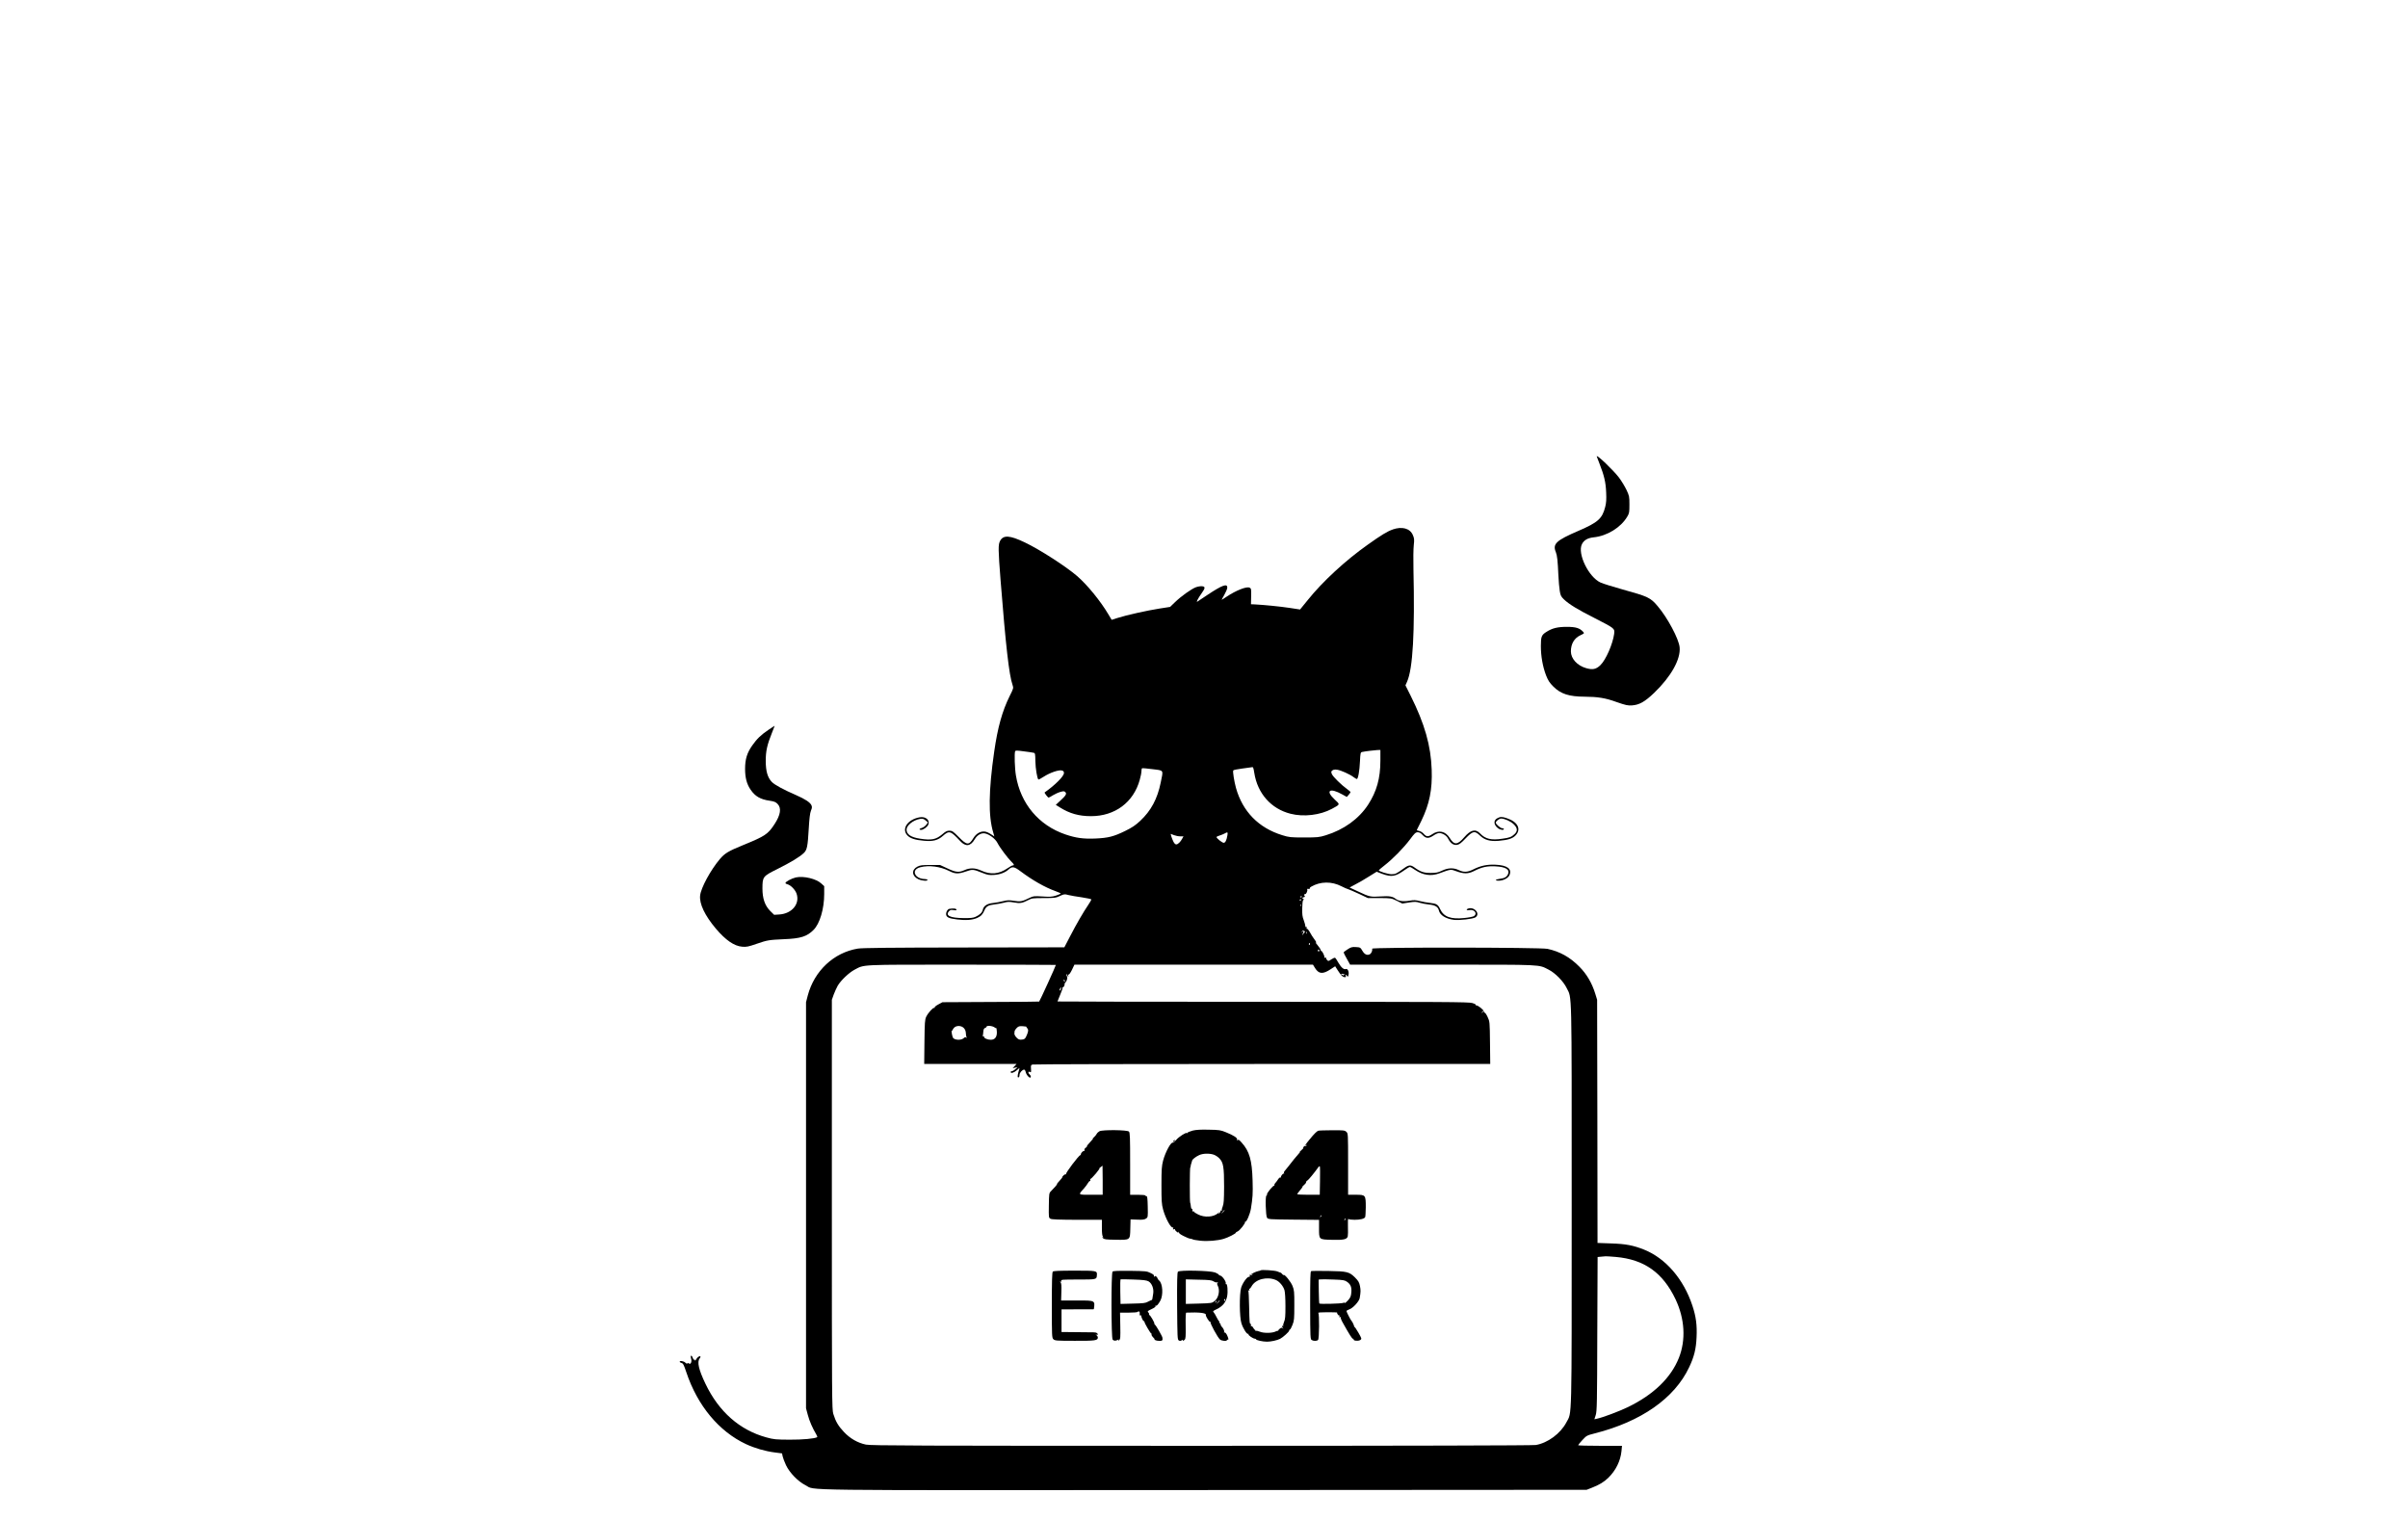 <?xml version="1.0" standalone="no"?>
<!DOCTYPE svg PUBLIC "-//W3C//DTD SVG 20010904//EN"
 "http://www.w3.org/TR/2001/REC-SVG-20010904/DTD/svg10.dtd">
<svg version="1.0" xmlns="http://www.w3.org/2000/svg"
 width="2983pt" height="1883pt" viewBox="0 0 2983 1883"
 preserveAspectRatio="xMidYMid meet">

<g transform="translate(0,1883) scale(0.1,-0.1)"
fill="#000000" stroke="none">
<path d="M19780 13177 c0 -1 16 -43 35 -92 57 -145 77 -229 82 -355 4 -88 1
-130 -12 -180 -37 -145 -89 -191 -330 -295 -280 -121 -324 -162 -281 -266 16
-40 23 -104 31 -284 3 -71 11 -159 17 -195 9 -56 16 -70 51 -104 65 -62 177
-130 382 -233 105 -52 203 -106 218 -121 26 -24 28 -31 23 -74 -17 -125 -102
-321 -170 -387 -53 -52 -97 -61 -179 -37 -109 32 -187 117 -187 207 0 94 42
165 120 201 47 22 48 23 32 41 -42 47 -92 62 -202 62 -114 0 -180 -16 -251
-61 -63 -39 -71 -59 -71 -177 0 -125 23 -254 64 -362 26 -65 42 -91 92 -141
91 -90 193 -123 386 -124 163 -1 258 -16 395 -66 112 -39 139 -45 190 -42 92
6 160 44 276 155 209 201 330 416 316 564 -9 103 -150 367 -271 509 -91 108
-118 120 -442 210 -116 32 -235 70 -265 83 -149 66 -292 361 -232 477 26 50
71 76 146 84 166 17 336 122 415 256 25 41 27 54 27 150 0 101 -2 108 -37 183
-21 43 -62 111 -93 152 -70 92 -275 288 -275 262z"/>
<path d="M17253 12271 c-65 -22 -141 -68 -308 -187 -280 -198 -561 -458 -744
-686 -52 -65 -95 -118 -96 -118 -1 0 -60 9 -131 20 -120 18 -315 37 -428 43
l-49 2 2 97 c2 90 1 98 -19 108 -36 19 -168 -33 -289 -114 -29 -20 -55 -36
-57 -36 -2 0 13 27 32 60 19 33 36 73 37 88 4 59 -60 36 -248 -89 -60 -41
-116 -78 -123 -82 -18 -12 11 45 53 103 47 65 48 84 6 88 -19 2 -54 -4 -78
-13 -57 -22 -183 -112 -258 -185 l-60 -58 -135 -21 c-152 -24 -408 -81 -517
-116 l-72 -23 -40 67 c-97 165 -266 371 -390 477 -141 121 -463 328 -646 415
-186 89 -266 94 -306 19 -25 -46 -24 -105 6 -490 64 -807 105 -1172 148 -1294
13 -39 13 -42 -34 -135 -94 -190 -150 -392 -193 -691 -70 -485 -74 -799 -12
-1003 l14 -48 -26 17 c-50 33 -77 44 -105 44 -50 0 -97 -30 -129 -82 -56 -91
-79 -90 -180 12 -71 72 -83 80 -117 80 -30 0 -48 -9 -89 -45 -78 -65 -132 -76
-275 -54 -112 17 -166 53 -167 111 0 54 83 120 167 134 33 5 44 2 69 -19 l29
-25 -21 -29 c-11 -15 -35 -32 -52 -38 -36 -10 -42 -25 -11 -25 28 0 78 37 89
66 22 56 -34 103 -107 90 -148 -26 -228 -142 -154 -223 34 -38 99 -59 209 -68
111 -10 171 6 233 61 77 68 95 63 213 -64 68 -74 129 -67 181 22 30 52 82 81
127 72 55 -11 128 -67 154 -117 27 -55 129 -191 173 -233 34 -32 39 -46 17
-46 -8 0 -37 -16 -66 -36 -107 -73 -208 -82 -325 -28 -74 34 -140 36 -208 5
-70 -31 -107 -27 -211 22 l-91 42 -120 0 c-100 0 -127 -3 -160 -20 -75 -38
-71 -116 9 -155 44 -21 116 -27 116 -10 0 6 -15 10 -32 11 -51 0 -98 21 -116
52 -25 41 -2 78 58 94 109 28 247 10 360 -47 73 -37 111 -38 207 -5 81 28 88
28 203 -18 65 -26 83 -29 146 -25 73 5 136 29 179 68 44 40 69 36 147 -23 150
-112 302 -199 436 -247 34 -12 62 -25 62 -29 0 -3 -26 -14 -58 -25 -50 -16
-76 -17 -169 -11 -101 6 -113 5 -154 -15 -96 -47 -118 -52 -197 -39 -61 10
-82 9 -135 -4 -34 -9 -90 -19 -125 -23 -72 -7 -117 -36 -127 -83 -7 -35 -38
-64 -90 -88 -31 -14 -64 -17 -150 -16 -165 2 -227 31 -179 85 15 16 26 19 56
14 22 -4 38 -2 38 3 0 17 -40 22 -92 12 -18 -3 -38 -36 -38 -61 0 -42 30 -57
139 -70 106 -13 187 -7 246 19 47 21 69 44 90 94 20 48 48 65 120 73 33 3 86
13 118 21 49 14 69 14 126 4 76 -14 105 -9 176 28 47 24 58 26 195 26 134 0
149 2 200 26 52 24 58 25 105 12 28 -7 103 -20 168 -29 64 -10 117 -21 117
-26 0 -5 -17 -35 -38 -66 -63 -93 -147 -238 -224 -387 l-73 -140 -1245 -2
c-907 -1 -1264 -5 -1315 -14 -297 -50 -537 -276 -618 -579 l-22 -85 0 -2515 0
-2515 22 -82 c20 -77 61 -169 104 -240 11 -17 16 -33 12 -36 -31 -18 -180 -32
-343 -31 -169 1 -194 3 -285 28 -331 90 -591 319 -756 665 -84 175 -106 272
-71 314 8 9 12 20 8 24 -10 10 -39 -10 -53 -38 -7 -13 -13 -18 -13 -11 0 7 -4
11 -9 8 -5 -3 -14 8 -20 25 -6 17 -15 28 -20 25 -6 -4 -6 -17 0 -36 13 -36 -5
-78 -26 -60 -9 7 -15 8 -19 1 -4 -6 -15 -2 -26 9 -20 20 -70 28 -70 11 0 -5
10 -11 23 -15 19 -4 29 -24 59 -114 138 -414 404 -734 739 -891 107 -50 238
-88 355 -103 l92 -12 7 -35 c4 -20 23 -70 42 -111 46 -96 150 -202 241 -248
138 -68 -296 -63 4942 -60 l4735 3 66 26 c90 35 148 70 202 122 94 92 152 210
164 333 l6 64 -272 0 c-149 0 -271 3 -271 8 1 4 24 33 53 64 51 55 55 57 153
82 575 146 988 435 1169 819 62 130 86 228 92 373 7 150 -7 256 -52 391 -109
329 -331 586 -598 693 -136 54 -227 71 -409 77 l-168 6 -2 1506 -3 1506 -23
75 c-41 133 -107 245 -197 335 -116 118 -242 188 -395 221 -88 19 -2177 21
-2172 2 6 -23 -9 -58 -29 -69 -33 -17 -65 -3 -92 43 -24 41 -27 43 -80 46 -47
3 -62 -1 -103 -28 -27 -17 -49 -34 -49 -39 0 -5 18 -40 40 -79 l40 -72 1146 0
c1262 0 1183 4 1314 -62 81 -41 183 -145 223 -228 66 -134 62 44 62 -2690 0
-2748 4 -2557 -66 -2690 -72 -138 -232 -256 -379 -280 -38 -6 -1554 -10 -4145
-10 -3506 0 -4095 2 -4153 15 -101 21 -196 75 -272 156 -70 74 -103 130 -132
224 -17 58 -18 163 -18 2595 l0 2535 23 65 c13 35 36 85 50 110 39 66 138 160
207 197 128 67 48 63 1332 63 640 0 1163 -2 1163 -3 0 -12 -201 -452 -207
-454 -5 -2 -276 -4 -603 -5 l-595 -3 -50 -27 c-27 -14 -49 -32 -47 -38 1 -6
-1 -9 -6 -6 -13 8 -76 -63 -98 -109 -17 -36 -19 -69 -22 -312 l-3 -273 572 0
572 0 -24 -26 -24 -27 30 7 30 6 -28 -25 c-15 -14 -35 -25 -43 -25 -8 0 -14
-4 -14 -10 0 -21 41 -9 76 22 35 31 36 32 29 8 -16 -51 -23 -90 -15 -95 11 -7
20 6 20 31 0 25 35 64 57 64 7 0 16 -13 19 -29 10 -46 64 -95 64 -57 0 7 -7
19 -15 26 -22 18 -20 43 3 31 15 -8 17 -4 14 39 -3 42 -1 48 20 53 12 4 1293
7 2846 7 l2823 0 -3 263 c-3 261 -3 262 -30 320 -15 32 -32 56 -37 53 -5 -3
-8 2 -7 11 1 20 -81 86 -96 77 -7 -4 -8 -2 -4 4 4 7 -13 17 -46 27 -46 13
-329 15 -2595 15 -1399 0 -2543 2 -2543 4 0 2 15 40 34 84 19 44 32 83 29 86
-4 3 -1 6 5 6 10 0 23 25 21 44 0 5 3 12 8 15 17 12 31 58 22 72 -5 8 -8 21
-8 29 0 8 4 5 9 -7 5 -13 12 -23 14 -23 3 0 2 7 -1 17 -4 10 -2 14 4 10 6 -4
24 21 42 58 l31 65 1477 0 1478 0 25 -41 c47 -76 97 -80 195 -15 l55 36 34
-53 c38 -60 60 -80 85 -82 13 -1 17 4 13 17 -5 21 -13 23 -31 6 -11 -11 -12
-10 -6 1 5 9 4 12 -3 7 -6 -3 -13 -3 -16 2 -11 18 54 6 68 -13 14 -19 15 -19
21 8 10 37 -10 81 -32 73 -25 -10 -58 18 -93 78 -17 31 -35 58 -40 61 -6 3
-26 -5 -47 -19 -35 -24 -38 -25 -54 -8 -9 9 -14 21 -11 26 3 5 -2 6 -12 3 -11
-4 -15 -3 -10 4 7 12 -26 79 -38 79 -5 0 -8 6 -8 13 0 7 -17 33 -37 57 -21 24
-31 40 -23 35 11 -7 10 -1 -4 20 -11 16 -23 34 -28 40 -5 5 -23 34 -39 63 -16
29 -34 50 -39 47 -6 -4 -7 1 -3 11 4 11 3 15 -5 10 -6 -4 -11 1 -11 11 0 10
-9 43 -20 73 -17 43 -21 75 -19 148 1 51 5 95 10 98 4 3 8 10 8 15 0 6 -4 7
-10 4 -6 -3 -7 1 -4 9 3 9 10 14 14 11 4 -3 11 2 14 11 3 8 2 12 -4 9 -6 -3
-7 1 -4 9 3 9 9 14 14 11 10 -6 32 44 24 56 -3 5 -2 9 3 8 18 -3 36 1 30 8 -4
3 3 12 16 19 114 66 254 68 377 4 30 -16 66 -31 80 -35 14 -4 75 -30 135 -58
l110 -52 145 0 c144 -1 146 -1 214 -34 l68 -34 82 13 c72 11 89 11 132 -3 27
-8 79 -18 116 -22 76 -7 113 -29 123 -74 13 -58 85 -103 186 -116 69 -8 236
11 267 31 65 43 -15 137 -92 108 -30 -12 -16 -25 19 -18 61 11 101 -45 54 -75
-12 -7 -65 -18 -118 -23 -167 -18 -256 14 -300 109 -27 58 -44 69 -127 78 -32
3 -88 13 -123 22 -54 14 -74 15 -133 5 -72 -13 -133 -4 -168 23 -39 31 -79 37
-188 30 -125 -8 -134 -6 -283 64 l-100 47 73 39 c40 20 115 64 167 97 l95 59
68 -26 c116 -42 164 -35 277 46 30 22 60 39 67 39 6 0 36 -16 65 -37 96 -65
197 -80 299 -42 141 52 142 52 206 28 96 -36 151 -36 221 -1 99 51 165 65 267
60 132 -7 183 -40 156 -100 -16 -33 -43 -48 -101 -55 -58 -7 -66 -23 -11 -23
57 1 116 32 132 70 32 77 -29 122 -175 128 -104 5 -185 -13 -276 -59 -70 -35
-117 -37 -179 -7 -64 30 -131 28 -205 -7 -50 -24 -74 -29 -140 -29 -85 -1
-129 14 -204 69 -45 33 -70 32 -127 -10 -96 -69 -108 -75 -156 -75 -43 0 -158
36 -158 49 1 3 33 31 72 61 101 78 237 217 315 321 57 77 70 89 96 89 21 0 39
-10 61 -35 41 -44 75 -45 135 -5 24 17 55 30 68 30 44 0 93 -31 113 -70 29
-57 67 -83 110 -76 27 4 52 23 107 81 89 92 112 96 176 35 58 -56 124 -75 234
-66 117 10 175 29 212 71 68 77 21 165 -112 209 -59 20 -80 20 -116 1 -52 -26
-49 -81 5 -124 28 -22 74 -29 74 -11 0 6 -9 10 -21 10 -21 0 -79 50 -79 69 0
17 43 51 65 51 43 0 118 -33 156 -70 48 -46 52 -84 12 -122 -41 -38 -60 -45
-152 -58 -138 -21 -211 -3 -276 66 -56 59 -117 44 -196 -48 -84 -97 -124 -99
-179 -10 -52 86 -138 104 -219 47 -48 -33 -71 -32 -103 5 -14 17 -40 33 -58
36 -17 4 -29 9 -28 13 2 3 27 54 56 113 100 206 137 387 128 633 -10 299 -87
568 -261 917 l-64 128 20 45 c72 163 97 610 79 1395 -3 118 -1 251 4 296 8 71
6 86 -12 127 -36 82 -133 108 -249 68z m-4448 -2766 c18 -4 20 -13 21 -107 2
-88 22 -209 37 -224 3 -3 33 13 67 35 75 49 186 87 223 77 21 -5 27 -13 27
-32 0 -39 -108 -148 -239 -240 -6 -5 40 -64 49 -64 5 0 30 13 54 29 25 15 66
34 91 41 40 11 48 11 62 -2 20 -21 8 -42 -62 -106 l-56 -52 53 -33 c118 -74
234 -107 383 -107 297 0 527 171 604 450 12 41 21 89 21 107 0 17 3 34 8 36 4
3 62 -2 130 -11 143 -18 134 -4 101 -165 -41 -202 -120 -350 -254 -475 -59
-55 -100 -83 -188 -126 -141 -69 -210 -86 -367 -93 -150 -6 -240 6 -373 51
-330 113 -555 382 -612 731 -15 88 -20 270 -10 298 5 12 20 12 108 0 56 -7
111 -15 122 -18z m4295 -97 c0 -220 -46 -382 -152 -546 -115 -176 -301 -310
-525 -379 -82 -25 -101 -27 -268 -27 -168 0 -186 2 -270 28 -293 90 -492 293
-574 586 -22 81 -41 198 -34 216 2 6 50 16 106 23 56 7 111 15 123 17 18 5 21
-2 32 -71 40 -254 208 -444 448 -505 163 -42 368 -18 514 61 105 57 103 51 32
117 -118 110 -58 148 96 61 l56 -31 23 26 c13 15 23 30 23 34 0 4 -19 20 -42
37 -69 49 -175 153 -189 186 -11 28 -10 33 7 46 13 10 32 12 59 8 47 -7 156
-56 202 -91 17 -13 36 -24 41 -24 16 0 34 102 39 218 5 104 7 113 27 117 36 8
149 22 189 24 l37 1 0 -132z m-1895 -925 c-10 -62 -26 -93 -46 -93 -19 0 -89
56 -89 71 0 4 17 13 38 19 20 6 48 17 62 25 37 21 42 19 35 -22z m-662 2 c20
-8 55 -15 77 -15 l41 0 -15 -27 c-21 -41 -54 -73 -75 -73 -12 0 -25 14 -36 36
-18 37 -36 94 -31 94 2 0 20 -7 39 -15z m1587 -761 c0 -8 -19 -13 -24 -6 -3 5
1 9 9 9 8 0 15 -2 15 -3z m-10 -38 c0 -3 -4 -8 -10 -11 -5 -3 -10 -1 -10 4 0
6 5 11 10 11 6 0 10 -2 10 -4z m-3 -78 c-3 -8 -6 -5 -6 6 -1 11 2 17 5 13 3
-3 4 -12 1 -19z m45 -327 c-5 -3 -14 -15 -21 -26 -12 -20 -11 -10 5 30 7 18 6
19 -12 5 -18 -14 -18 -14 -5 3 11 13 17 15 28 6 8 -7 10 -15 5 -18z m25 -13
c-3 -8 -6 -5 -6 6 -1 11 2 17 5 13 3 -3 4 -12 1 -19z m40 -133 c0 -8 -4 -12
-9 -9 -5 3 -6 10 -3 15 9 13 12 11 12 -6z m116 -82 c-3 -7 -6 -13 -8 -13 -2 0
-5 6 -8 13 -3 8 1 14 8 14 7 0 11 -6 8 -14z m-3148 -373 c3 -6 -1 -7 -9 -4
-18 7 -21 14 -7 14 6 0 13 -4 16 -10z m-52 -100 c-3 -11 -9 -20 -15 -20 -5 0
-4 9 2 20 6 11 12 20 14 20 2 0 2 -9 -1 -20z m5237 -274 c0 -2 -8 -10 -17 -17
-16 -13 -17 -12 -4 4 13 16 21 21 21 13z m-6056 -205 c7 -6 15 -9 18 -6 2 3 5
-18 7 -46 3 -64 -24 -99 -75 -99 -42 0 -84 19 -84 37 0 8 -5 11 -12 7 -6 -4
-8 -3 -5 3 3 5 7 28 8 51 2 30 8 43 21 48 10 3 18 9 18 14 0 21 76 14 104 -9z
m-384 -6 c16 -17 24 -38 25 -63 0 -20 5 -44 9 -52 7 -12 6 -12 -4 -3 -10 9
-17 7 -33 -8 -32 -29 -119 -23 -133 9 -12 30 -21 92 -13 86 5 -3 9 0 9 5 0 6
9 20 20 31 30 30 90 27 120 -5z m775 16 c-2 -2 3 -10 11 -19 17 -17 13 -45
-14 -102 -14 -29 -23 -35 -54 -38 -30 -3 -43 2 -65 25 -15 15 -27 37 -27 48 1
11 2 26 3 33 1 7 12 24 26 38 21 21 33 25 74 22 27 -2 48 -5 46 -7z m7301
-2851 c353 -31 584 -195 741 -526 114 -241 129 -503 41 -724 -99 -249 -314
-456 -633 -611 -111 -53 -307 -127 -382 -143 l-32 -7 17 53 c15 47 17 156 19
1005 l4 952 42 4 c23 2 49 4 57 5 8 1 65 -3 126 -8z"/>
<path d="M9519 9789 c-96 -66 -140 -108 -200 -193 -65 -92 -89 -170 -89 -291
0 -109 21 -189 69 -258 56 -82 122 -120 237 -136 54 -8 74 -16 96 -39 51 -51
38 -137 -38 -252 -82 -125 -116 -147 -392 -260 -181 -74 -223 -100 -284 -171
-115 -136 -235 -357 -245 -452 -11 -103 58 -247 194 -409 122 -144 228 -217
326 -225 54 -5 77 0 178 35 137 47 151 49 341 58 207 8 285 33 367 116 76 76
131 260 131 442 l0 99 -35 32 c-62 59 -218 97 -316 76 -53 -12 -129 -53 -129
-70 0 -5 11 -12 25 -15 39 -10 92 -63 111 -111 48 -128 -53 -253 -213 -263
l-63 -4 -49 48 c-66 67 -96 154 -96 279 1 145 4 150 187 241 166 83 275 149
325 197 41 39 49 80 62 307 7 121 15 188 27 218 14 33 15 47 6 67 -16 36 -79
77 -189 125 -157 68 -267 128 -301 163 -53 54 -76 134 -76 262 0 122 17 198
78 350 19 47 33 85 32 85 -1 0 -36 -23 -77 -51z"/>
<path d="M14775 4825 c-32 -9 -63 -21 -67 -28 -4 -6 -8 -9 -8 -4 0 17 -98 -45
-128 -82 -19 -23 -38 -39 -42 -36 -23 14 -93 -114 -122 -223 -17 -67 -20 -107
-20 -302 0 -196 2 -235 20 -302 30 -111 99 -237 123 -223 5 4 6 -2 2 -11 -5
-14 -3 -16 11 -11 9 4 15 3 12 -1 -3 -5 4 -16 15 -25 23 -20 26 -21 32 -4 2 6
3 4 1 -6 -2 -13 14 -26 58 -48 33 -17 70 -32 82 -33 12 -1 27 -5 33 -9 6 -4
47 -11 91 -16 91 -10 213 0 291 23 57 17 151 65 151 77 0 4 9 10 20 14 25 8
102 104 93 118 -3 5 -1 7 4 4 14 -9 57 91 69 159 22 136 26 187 21 349 -7 254
-39 365 -136 472 -30 34 -40 40 -50 30 -10 -9 -11 -8 -6 5 8 21 -40 53 -140
93 -63 26 -84 29 -210 31 -100 3 -157 -1 -200 -11z m257 -297 c21 -6 54 -27
73 -47 50 -51 59 -107 59 -351 -1 -167 -4 -212 -17 -244 -9 -21 -14 -43 -10
-49 3 -6 1 -7 -5 -3 -7 4 -12 1 -12 -7 0 -8 -8 -21 -17 -28 -17 -13 -17 -13
-3 6 12 16 10 16 -11 -3 -56 -49 -166 -57 -247 -16 -29 14 -52 30 -52 35 0 6
-5 7 -10 4 -6 -4 -10 -3 -9 2 3 18 -1 34 -8 30 -5 -3 -9 11 -11 30 -1 19 -5
39 -8 44 -7 11 -6 430 1 437 3 3 5 11 5 18 0 7 4 23 9 36 5 13 9 27 9 31 1 14
45 49 87 68 46 21 120 24 177 7z m138 -691 c0 -2 -10 -12 -22 -23 l-23 -19 19
23 c18 21 26 27 26 19z"/>
<path d="M13620 4817 c-13 -7 -29 -22 -35 -34 -6 -12 -22 -31 -36 -43 -13 -12
-18 -18 -11 -15 8 4 -7 -14 -32 -41 -25 -26 -44 -50 -41 -52 3 -3 -4 -12 -16
-20 -13 -9 -18 -20 -14 -30 3 -9 3 -13 -1 -9 -9 9 -44 -22 -44 -40 0 -7 -4
-13 -8 -13 -17 0 -183 -220 -176 -233 4 -6 3 -9 -1 -4 -9 8 -45 -20 -45 -35 0
-5 -16 -25 -35 -45 -19 -20 -33 -38 -31 -40 4 -4 -24 -37 -77 -91 -21 -21 -22
-32 -24 -175 -2 -147 -2 -152 20 -164 16 -9 105 -12 330 -13 l307 0 0 -98 c0
-65 4 -103 13 -111 10 -11 9 -12 -3 -6 -10 5 -9 2 3 -11 15 -17 35 -19 155
-21 185 -3 181 -7 184 139 l3 113 83 -3 c64 -3 89 0 108 13 24 16 25 17 22
148 -2 99 -6 131 -15 130 -7 -2 -13 2 -13 7 0 6 -38 10 -95 10 l-95 0 0 384
c0 327 -2 387 -15 399 -20 21 -327 24 -365 4z m40 -607 l0 -180 -145 0 c-164
0 -161 -3 -90 75 20 22 42 52 51 68 8 15 19 27 25 27 6 0 9 7 5 15 -3 8 -1 14
4 12 4 -1 34 29 66 67 31 38 51 66 43 62 -8 -4 -3 2 11 13 14 11 26 21 28 21
1 0 2 -81 2 -180z"/>
<path d="M16330 4823 c-20 -8 -50 -38 -109 -110 -50 -61 -62 -81 -39 -67 7 4
8 3 4 -5 -4 -6 -11 -9 -16 -6 -4 3 -13 -2 -20 -10 -7 -8 -9 -15 -5 -15 5 0 -5
-11 -21 -25 -16 -14 -26 -25 -22 -25 4 0 -3 -10 -15 -23 -24 -26 -73 -85 -127
-156 -19 -25 -41 -52 -48 -59 -7 -8 -9 -19 -5 -25 3 -7 3 -9 -2 -5 -9 8 -42
-32 -37 -45 1 -5 -2 -6 -7 -3 -5 3 -17 -6 -27 -21 -9 -15 -25 -36 -35 -47 -10
-10 -15 -24 -12 -30 3 -6 3 -8 -2 -4 -10 10 -96 -94 -90 -109 2 -7 0 -13 -6
-13 -17 0 -10 -251 7 -275 14 -19 30 -20 329 -23 l315 -3 0 -102 c0 -144 -4
-141 160 -145 144 -4 186 5 196 43 3 12 4 67 2 123 -2 64 0 98 6 92 6 -6 40
-10 77 -10 69 0 118 12 130 32 4 7 7 61 8 122 0 154 -2 156 -124 156 l-95 0 0
380 c0 377 0 379 -22 400 -20 18 -34 20 -177 19 -86 0 -163 -3 -171 -6z m22
-622 l-3 -171 -139 0 c-77 0 -140 3 -140 8 0 4 15 25 34 47 19 22 33 41 31 44
-3 2 7 12 20 23 14 11 25 26 25 34 0 8 7 17 15 20 12 5 85 93 140 170 5 7 12
9 15 5 3 -5 4 -86 2 -180z m9 -444 c-10 -9 -11 -8 -5 6 3 10 9 15 12 12 3 -3
0 -11 -7 -18z m300 -40 c-10 -9 -11 -8 -5 6 3 10 9 15 12 12 3 -3 0 -11 -7
-18z"/>
<path d="M14540 4700 c-8 -5 -12 -12 -9 -15 4 -3 12 1 19 10 14 17 11 19 -10
5z"/>
<path d="M15617 3094 c-2 -3 -15 -7 -28 -9 -27 -5 -89 -34 -89 -41 0 -3 5 -2
12 2 7 4 8 3 4 -4 -4 -6 -14 -8 -23 -5 -12 5 -15 2 -11 -9 4 -10 1 -15 -9 -14
-24 2 -80 -77 -98 -136 -23 -80 -21 -366 4 -441 21 -66 69 -140 84 -130 5 3 7
1 3 -5 -7 -11 57 -55 80 -55 8 0 14 -4 14 -7 0 -12 84 -30 135 -30 50 0 126
17 162 35 37 19 113 88 113 102 0 7 4 13 9 13 5 0 20 26 32 58 21 52 23 73 23
242 1 168 -2 190 -22 240 -21 53 -98 148 -110 136 -3 -3 -11 2 -18 12 -7 9
-16 17 -21 18 -4 0 -21 7 -38 14 -28 13 -198 24 -208 14z m189 -120 c43 -18
91 -75 106 -126 7 -26 12 -104 12 -198 0 -125 -3 -163 -17 -194 -9 -21 -14
-43 -10 -49 3 -6 1 -7 -5 -3 -16 10 -15 -6 1 -24 10 -12 9 -12 -3 -3 -11 9
-20 7 -37 -7 -12 -9 -20 -20 -18 -24 3 -3 2 -4 -1 -1 -4 2 -16 -1 -28 -7 -42
-23 -150 -25 -200 -4 -21 9 -42 13 -47 10 -5 -3 -8 -2 -7 3 2 4 -1 9 -6 10 -5
1 -14 12 -21 25 -6 13 -17 22 -23 21 -6 -2 -9 4 -6 12 4 8 2 15 -3 15 -13 0
-15 18 -19 218 -2 101 -6 188 -10 194 -5 7 -2 8 6 3 10 -6 12 -4 7 9 -4 9 -3
15 1 12 5 -3 16 11 26 29 48 89 190 126 302 79z"/>
<path d="M13042 3078 c-9 -9 -12 -115 -12 -415 0 -385 1 -404 19 -422 18 -18
36 -20 266 -20 255 -1 285 4 285 41 0 9 -8 22 -17 28 -17 11 -17 11 0 6 20 -6
23 9 5 21 -17 10 -8 10 -235 11 l-203 2 0 140 0 140 193 1 c105 1 195 1 200 0
4 0 8 2 8 6 15 103 14 104 -190 103 -91 0 -177 -1 -191 0 l-25 0 3 105 c3 78
0 110 -10 122 -11 14 -11 16 1 8 11 -6 13 -4 8 8 -6 16 12 17 207 17 230 0
231 0 234 54 4 56 2 56 -277 56 -187 0 -260 -3 -269 -12z"/>
<path d="M13782 3078 c-18 -18 -17 -817 1 -841 12 -18 40 -19 66 -3 11 7 12 6
6 -5 -8 -12 -6 -12 9 0 15 13 17 32 14 178 l-3 163 107 0 c62 0 109 4 113 10
8 13 26 3 24 -13 -3 -25 1 -38 11 -32 6 4 9 3 8 -2 -4 -13 24 -73 31 -68 4 2
8 -1 8 -8 0 -17 76 -147 86 -147 4 0 5 -4 2 -10 -3 -5 5 -21 19 -35 14 -14 22
-25 18 -25 -4 0 0 -5 8 -10 8 -5 32 -10 53 -10 36 0 42 6 37 40 -2 18 -79 152
-93 161 -5 3 -8 9 -7 13 4 12 -51 106 -61 106 -6 0 -8 4 -4 9 3 5 -2 16 -10
24 -13 14 -9 18 41 41 36 17 53 30 48 37 -4 7 -3 9 3 6 12 -7 29 12 57 61 38
69 30 212 -15 250 -10 9 -19 20 -19 25 0 5 -6 15 -14 22 -10 11 -16 11 -25 2
-9 -9 -11 -8 -6 4 5 13 -6 23 -42 40 -45 23 -60 24 -253 27 -151 1 -209 -1
-218 -10z m445 -120 c42 -23 68 -91 59 -150 -4 -24 -8 -52 -10 -63 -1 -11 -7
-20 -12 -20 -5 -1 -25 -10 -44 -20 -29 -17 -59 -20 -187 -23 l-152 -4 -3 151
c-2 83 0 152 4 154 4 1 76 0 160 -3 119 -4 160 -9 185 -22z"/>
<path d="M14592 3077 c-9 -11 -12 -119 -10 -427 3 -380 4 -414 20 -424 13 -8
23 -8 39 2 12 8 18 9 14 3 -9 -16 4 -13 21 4 12 12 14 44 12 175 -2 102 1 160
7 160 161 7 249 -4 243 -28 -5 -16 44 -92 54 -86 7 4 8 3 4 -4 -8 -13 88 -189
117 -215 21 -18 87 -24 87 -6 0 5 5 7 10 4 14 -9 7 24 -13 63 -11 19 -22 30
-29 26 -7 -4 -8 -3 -4 4 7 12 -8 48 -31 70 -7 7 -13 20 -13 28 0 8 -5 14 -11
14 -5 0 -8 4 -4 9 3 5 1 12 -4 15 -5 4 -19 26 -31 51 -12 25 -28 52 -36 60
-12 12 -6 17 40 39 70 33 112 84 127 154 13 62 4 166 -13 156 -7 -4 -8 -2 -4
4 12 20 -44 101 -71 102 -6 0 -13 5 -15 10 -2 6 -23 18 -48 28 -63 23 -440 31
-458 9z m442 -120 c15 -10 35 -16 44 -12 13 5 14 3 6 -5 -9 -9 -8 -18 2 -38
28 -54 11 -144 -34 -183 -38 -32 -36 -32 -209 -37 l-153 -4 0 152 0 152 158
-4 c132 -2 162 -6 186 -21z m143 -232 c0 -8 -4 -12 -9 -9 -5 3 -6 10 -3 15 9
13 12 11 12 -6z m-116 -28 c-10 -9 -11 -8 -5 6 3 10 9 15 12 12 3 -3 0 -11 -7
-18z m49 20 c0 -2 -10 -12 -22 -23 l-23 -19 19 23 c18 21 26 27 26 19z"/>
<path d="M16242 3084 c-10 -5 -12 -95 -12 -425 1 -400 2 -419 20 -429 25 -14
63 -13 78 2 15 15 17 319 3 334 -6 6 36 9 114 9 68 0 122 -2 120 -4 -8 -7 16
-41 25 -36 6 4 7 -1 3 -11 -5 -13 -3 -15 8 -9 8 4 11 5 7 0 -4 -4 6 -33 23
-64 88 -158 122 -210 130 -205 5 3 8 0 7 -8 -4 -18 62 -23 85 -6 17 13 16 18
-26 91 -24 42 -47 75 -50 72 -4 -3 -5 -2 -2 1 4 6 -22 64 -34 74 -9 8 -61 109
-61 119 0 5 15 15 34 21 46 15 123 99 130 141 13 78 13 98 3 149 -9 45 -19 63
-61 105 -72 71 -97 77 -331 81 -110 2 -206 1 -213 -2z m445 -132 c45 -32 59
-67 53 -133 -4 -47 -11 -63 -42 -98 -21 -22 -38 -37 -38 -31 0 6 -9 6 -24 0
-26 -9 -283 -16 -292 -7 -3 3 -6 70 -7 150 l-2 146 25 3 c14 2 86 1 160 -2
120 -4 139 -8 167 -28z"/>
</g>
</svg>
